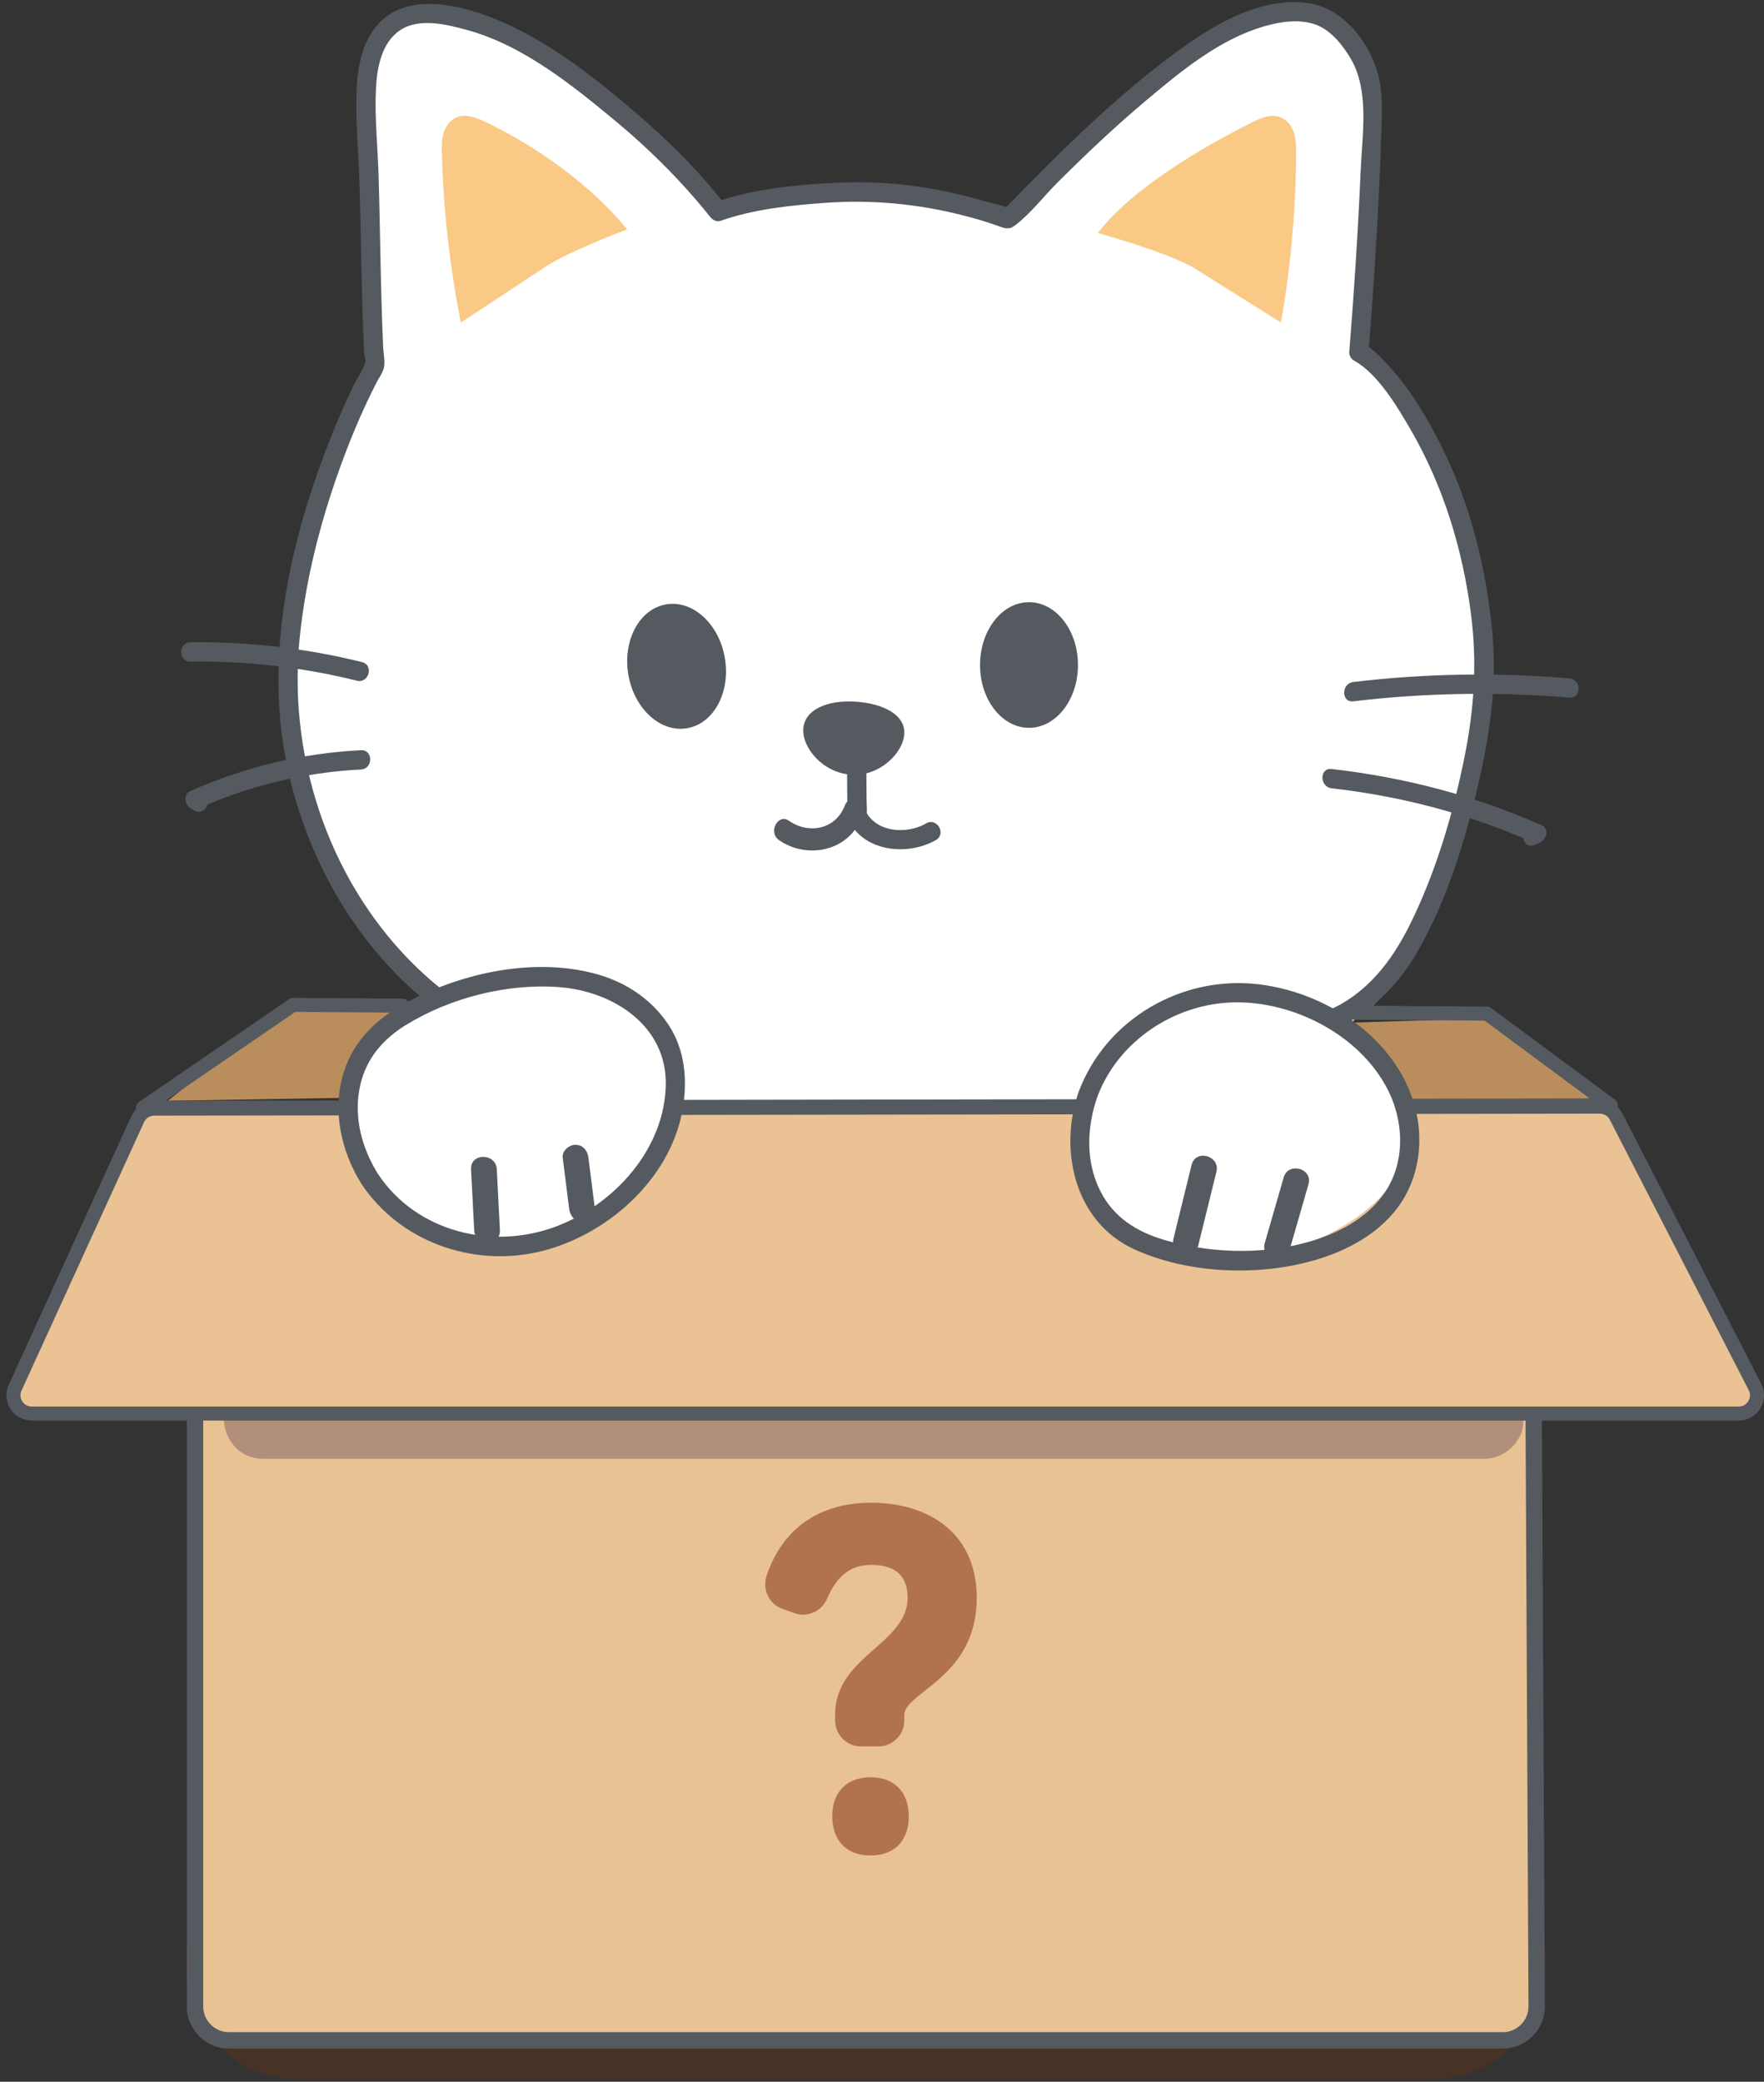 <svg width="139" height="164" viewBox="0 0 139 164" fill="none" xmlns="http://www.w3.org/2000/svg">
<rect x="0" y="0" width="139" height="164" fill="#333333" stroke="none"/>
<g clip-path="url(#clip0_2126_110824)">
<path d="M107.53 27.574C113.418 34.606 116.834 43.714 117.041 52.93C117.247 62.147 114.243 71.409 108.676 78.72C108.676 78.72 97.136 91.925 55.468 86.979C53.178 86.709 36.333 84.16 28.956 73.941C21.581 63.725 20.114 45.536 27.715 33.399L30.041 29.411C29.682 22.768 29.323 16.127 28.965 9.483C28.806 6.557 28.985 2.984 31.543 1.598C33.508 0.534 35.916 1.36 37.938 2.298C40.748 3.603 45.748 6.277 49.433 9.389C53.889 13.152 56.659 16.873 56.659 16.873C61.002 15.273 65.864 15.109 70.463 15.557L79.362 17.457C79.362 17.457 85.63 12.109 89.87 7.823C93.576 4.076 98.106 0.662 102.103 0.929C104.934 1.119 108.595 5.473 108.116 8.35C107.539 11.82 107.945 15.533 107.641 19.713C107.337 23.892 107.526 27.567 107.526 27.567L107.53 27.574Z" fill="white"/>
<path d="M51.14 140.073C51.613 140.073 51.615 139.336 51.14 139.336C50.664 139.336 50.664 140.073 51.14 140.073Z" fill="#555A60"/>
<path d="M63.487 124.523C64.635 121.928 65.999 118.91 68.949 118.012C70.245 117.618 71.631 117.788 72.696 118.663C73.761 119.538 74.415 120.775 74.857 122.033C75.711 124.46 75.722 127.134 74.999 129.596C74.64 130.824 74.098 131.992 73.385 133.054C72.622 134.191 71.66 135.118 70.589 135.963C69.399 136.905 68.144 137.928 67.733 139.461C67.543 140.167 67.575 140.921 67.91 141.578C68.214 142.176 68.761 142.669 69.404 142.87C69.729 142.97 70.061 142.975 70.392 142.915C70.859 142.83 70.661 142.118 70.197 142.203C69.593 142.314 69.003 141.927 68.682 141.438C68.297 140.858 68.282 140.167 68.487 139.514C68.962 138.003 70.389 137.084 71.553 136.133C73.625 134.443 75.084 132.114 75.782 129.539C76.47 127.011 76.433 124.252 75.547 121.777C75.08 120.478 74.399 119.181 73.348 118.256C72.298 117.331 70.871 116.909 69.438 117.143C66.334 117.651 64.54 120.458 63.325 123.091C63.163 123.443 63.006 123.799 62.848 124.153C62.767 124.335 62.794 124.549 62.98 124.658C63.137 124.75 63.404 124.709 63.485 124.525L63.487 124.523Z" fill="#555A60"/>
<path d="M76.632 147.411C76.816 147.166 77.001 146.919 77.185 146.674C77.238 146.602 77.244 146.471 77.222 146.39C77.2 146.309 77.131 146.211 77.052 146.169C76.967 146.123 76.862 146.1 76.768 146.132L76.68 146.169C76.625 146.202 76.58 146.246 76.547 146.301C76.363 146.546 76.179 146.793 75.994 147.038C75.941 147.11 75.935 147.241 75.957 147.322C75.98 147.403 76.048 147.501 76.127 147.543C76.212 147.589 76.317 147.612 76.411 147.58L76.499 147.543C76.555 147.51 76.599 147.466 76.632 147.411Z" fill="#555A60"/>
<path d="M36.315 25.412C35.443 21.024 34.942 16.576 34.817 12.118C34.8 11.549 34.793 10.966 34.971 10.423C35.15 9.879 35.55 9.372 36.121 9.194C36.805 8.98 37.546 9.271 38.193 9.577C42.319 11.532 46.601 14.613 49.421 18.072C49.421 18.072 44.884 19.76 42.989 21.01C41.095 22.259 36.317 25.412 36.317 25.412H36.315Z" fill="#FAC985"/>
<path d="M100.937 25.407C101.707 21 102.107 16.541 102.131 12.081C102.135 11.512 102.129 10.93 101.937 10.391C101.746 9.853 101.335 9.354 100.76 9.188C100.071 8.989 99.337 9.297 98.698 9.619C94.618 11.668 89.24 14.831 86.502 18.354C86.502 18.354 92.242 19.952 94.164 21.159C96.087 22.364 100.937 25.409 100.937 25.409V25.407Z" fill="#FAC985"/>
<path d="M28.527 52.16C24.106 51.067 19.569 50.54 15.013 50.6C14.037 50.613 14.033 52.134 15.013 52.121C19.438 52.062 23.826 52.563 28.121 53.626C29.07 53.86 29.476 52.395 28.525 52.16H28.527Z" fill="#555A60"/>
<path d="M28.44 59.101C23.778 59.337 19.248 60.433 14.984 62.329C14.425 62.578 14.556 63.36 14.984 63.642L15.269 63.831C16.087 64.373 16.85 63.057 16.036 62.519L15.75 62.329V63.642C19.756 61.859 24.061 60.844 28.438 60.621C29.411 60.571 29.419 59.051 28.438 59.101H28.44Z" fill="#555A60"/>
<path d="M106.642 55.249C112.294 54.577 117.992 54.481 123.664 54.96C124.639 55.043 124.634 53.521 123.664 53.44C117.994 52.96 112.294 53.054 106.642 53.729C105.682 53.843 105.671 55.365 106.642 55.249Z" fill="#555A60"/>
<path d="M104.93 62.103C110.361 62.717 115.714 64.11 120.716 66.325L120.898 64.936C120.771 64.989 120.642 65.044 120.515 65.098C119.627 65.472 120.017 66.944 120.918 66.565C121.046 66.511 121.175 66.456 121.302 66.403C121.818 66.185 122.159 65.312 121.484 65.013C116.217 62.682 110.65 61.232 104.932 60.583C103.961 60.472 103.97 61.995 104.932 62.103H104.93Z" fill="#555A60"/>
<path d="M81.084 57.337C83.215 57.337 84.942 55.122 84.942 52.389C84.942 49.657 83.215 47.441 81.084 47.441C78.952 47.441 77.225 49.657 77.225 52.389C77.225 55.122 78.952 57.337 81.084 57.337Z" fill="#555A60"/>
<path d="M54.129 57.372C56.231 57.022 57.571 54.552 57.121 51.857C56.671 49.161 54.603 47.261 52.501 47.611C50.398 47.962 49.059 50.431 49.508 53.127C49.958 55.822 52.027 57.723 54.129 57.372Z" fill="#555A60"/>
<path d="M63.297 57.419C63.205 58.908 64.835 60.889 67.082 61.031C69.328 61.173 71.164 59.313 71.258 57.824C71.35 56.335 69.634 55.416 67.388 55.276C65.141 55.136 63.391 55.932 63.297 57.421V57.419Z" fill="#555A60"/>
<path d="M66.719 59.757C66.778 61.122 66.731 62.488 66.79 63.853C66.833 64.828 68.353 64.834 68.311 63.853C68.252 62.488 68.298 61.122 68.239 59.757C68.197 58.782 66.676 58.776 66.719 59.757Z" fill="#555A60"/>
<path d="M37.417 79.779C31.533 76.14 27.278 70.305 25.127 63.791C23.638 59.28 23.131 54.643 23.649 49.922C24.115 45.67 25.162 41.48 26.574 37.448C27.449 34.947 28.466 32.489 29.673 30.128C29.85 29.782 30.134 29.406 30.239 29.024C30.372 28.543 30.215 27.869 30.193 27.366C30.165 26.761 30.141 26.159 30.119 25.554C30.07 24.174 30.035 22.794 30.003 21.412C29.946 18.837 29.907 16.261 29.826 13.686C29.758 11.495 29.52 9.28 29.618 7.087C29.692 5.416 30.029 3.379 31.533 2.377C33.036 1.374 35.224 1.931 36.796 2.36C41.211 3.569 45.076 6.693 48.535 9.564C50.453 11.156 52.261 12.876 53.94 14.718C54.441 15.269 54.933 15.831 55.408 16.406C55.556 16.583 55.699 16.762 55.843 16.943C55.987 17.123 55.886 16.994 55.924 17.046C56.118 17.302 56.442 17.516 56.783 17.396C59.418 16.467 62.382 16.165 65.148 15.973C68.704 15.726 72.243 16.056 75.703 16.921C76.695 17.168 77.681 17.453 78.643 17.798C79.144 17.977 79.488 18.131 79.964 17.772C81.204 16.836 82.242 15.468 83.338 14.372C85.596 12.116 87.919 9.921 90.365 7.869C93.116 5.56 96.14 3.066 99.649 2.064C100.93 1.697 102.415 1.476 103.701 1.948C104.877 2.379 105.845 3.601 106.451 4.649C107.92 7.189 107.339 10.618 107.219 13.428C107.013 18.207 106.7 22.982 106.318 27.749C106.298 28.005 106.477 28.285 106.694 28.405C108.539 29.42 110.074 31.984 111.144 33.827C113.734 38.281 115.263 43.297 115.914 48.396C116.395 52.17 116.17 55.776 115.427 59.503C114.57 63.802 113.321 68.109 111.463 72.087C110.433 74.293 109.182 76.363 107.306 77.955C106.679 78.487 105.99 78.95 105.258 79.324C105.017 79.448 104.774 79.562 104.518 79.65C104.427 79.681 103.932 79.794 104.18 79.764C103.22 79.879 103.209 81.401 104.18 81.285C105.271 81.156 106.331 80.531 107.219 79.921C109.027 78.679 110.505 77.006 111.609 75.117C113.944 71.116 115.377 66.494 116.435 62.009C117.37 58.05 117.967 54.042 117.605 49.975C117.147 44.812 115.855 39.644 113.512 35.004C112.379 32.76 111.041 30.55 109.324 28.7C108.784 28.117 108.166 27.482 107.463 27.093L107.838 27.749C108.183 23.439 108.469 19.123 108.677 14.803C108.747 13.347 108.808 11.892 108.846 10.434C108.887 8.895 108.985 7.323 108.577 5.821C107.899 3.326 105.852 0.671 103.172 0.258C99.769 -0.266 96.359 1.54 93.665 3.414C90.757 5.438 88.061 7.765 85.476 10.183C83.554 11.98 81.705 13.848 79.866 15.728C79.641 15.959 79.42 16.191 79.19 16.414C79.133 16.469 79.037 16.53 78.998 16.598C78.984 16.624 78.924 16.644 78.915 16.672C78.958 16.546 79.547 16.482 79.566 16.521C79.441 16.241 78.01 15.981 77.74 15.898C74.059 14.785 70.162 14.228 66.318 14.383C63.056 14.516 59.483 14.833 56.38 15.925L57.238 16.276C55.336 13.762 53.073 11.48 50.704 9.413C47.385 6.514 43.71 3.553 39.648 1.76C36.672 0.446 31.923 -0.874 29.563 2.174C28.437 3.626 28.14 5.547 28.088 7.338C28.017 9.745 28.265 12.177 28.334 14.584C28.409 17.278 28.446 19.972 28.512 22.665C28.546 23.988 28.586 25.311 28.641 26.634C28.656 26.997 28.673 27.36 28.689 27.723C28.689 27.718 28.807 28.696 28.848 28.434C28.842 28.473 28.796 28.51 28.785 28.549C28.591 29.19 28.107 29.85 27.816 30.454C27.219 31.702 26.668 32.97 26.152 34.254C22.801 42.595 20.702 52.013 22.748 60.923C24.631 69.129 29.402 76.602 36.648 81.084C37.483 81.6 38.248 80.286 37.415 79.772L37.417 79.779Z" fill="#555A60"/>
<path d="M61.368 66.171C63.518 67.69 66.856 67.144 67.929 64.345C68.323 63.319 66.967 62.424 66.57 63.461C65.826 65.404 63.657 65.714 62.162 64.658C61.303 64.052 60.513 65.567 61.368 66.171Z" fill="#555A60"/>
<path d="M72.981 64.866C71.446 65.754 69.01 65.603 68.173 63.828C67.757 62.944 66.444 63.714 66.861 64.595C68.051 67.119 71.545 67.453 73.748 66.178C74.593 65.688 73.829 64.374 72.981 64.866Z" fill="#555A60"/>
<path opacity="0.5" d="M112.872 145.438H23.584C18.646 145.438 14.643 149.441 14.643 154.379V154.869C14.643 159.807 18.646 163.81 23.584 163.81H112.872C117.811 163.81 121.814 159.807 121.814 154.869V154.379C121.814 149.441 117.811 145.438 112.872 145.438Z" fill="#5E331A"/>
<path d="M106.256 80.57L104.105 81.46L106.072 83.303L109.59 87.591L125.93 86.895L117.93 80.209L106.256 80.57Z" fill="#BA8E5C"/>
<path d="M13.227 86.719L22.859 79.042L36.57 78.939L36.017 81.087L38.228 79.74L32.283 86.719L30.704 86.426L13.227 86.719Z" fill="#BA8E5C"/>
<path d="M118.41 160.74H18.044C16.566 160.74 15.368 159.542 15.368 158.064V88.004H120.735L121.087 158.051C121.095 159.535 119.895 160.742 118.411 160.742L118.41 160.74Z" fill="#E9C294" stroke="#555A60" stroke-width="1.29" stroke-linecap="round" stroke-linejoin="round"/>
<path d="M20.681 114.922C33.179 114.922 45.677 114.922 58.175 114.922C70.673 114.922 83.293 114.922 95.853 114.922C102.898 114.922 109.944 114.922 116.989 114.922C118.579 114.922 120.103 113.523 120.029 111.881C119.956 110.24 118.693 108.841 116.989 108.841C104.491 108.841 91.993 108.841 79.495 108.841C66.997 108.841 54.377 108.841 41.816 108.841C34.771 108.841 27.726 108.841 20.681 108.841C19.091 108.841 17.567 110.24 17.64 111.881C17.714 113.523 18.976 114.922 20.681 114.922Z" fill="#B18F7B"/>
<path d="M106.291 79.776L117.168 79.855L126.929 87.083L11.261 87.272L23.097 79.164L31.7 79.227" stroke="#555A60" stroke-width="1.106" stroke-linecap="round" stroke-linejoin="round"/>
<path d="M67.85 137.581C66.722 137.581 65.808 136.667 65.808 135.54V135.053C65.808 130.481 71.517 129.508 71.517 125.876C71.517 124.221 70.64 123.281 68.663 123.281C67.059 123.281 65.957 124.114 65.181 125.929C64.752 126.934 63.635 127.453 62.607 127.087L61.654 126.747C60.595 126.37 60.053 125.209 60.407 124.142C61.492 120.88 64.078 118.385 68.663 118.385C72.91 118.385 76.965 120.557 76.965 125.907C76.965 132.167 71.255 133.302 71.255 135.118V135.54C71.255 136.667 70.341 137.581 69.214 137.581H67.85ZM65.581 143.093C65.581 141.278 66.619 140.014 68.596 140.014C70.574 140.014 71.611 141.278 71.611 143.093C71.611 144.909 70.574 146.175 68.596 146.175C66.619 146.175 65.581 144.91 65.581 143.093Z" fill="#B1724E"/>
<path d="M2.502 111.359H137.009C138.084 111.359 138.778 110.222 138.288 109.266L127.342 87.959C127.095 87.48 126.601 87.178 126.061 87.18L12.15 87.336C11.588 87.336 11.078 87.666 10.846 88.177L1.193 109.325C0.758 110.276 1.455 111.358 2.5 111.358L2.502 111.359Z" fill="#EAC294" stroke="#555A60" stroke-width="1.106" stroke-linecap="round" stroke-linejoin="round"/>
<path d="M29.141 92.987C31.297 96.337 35.287 98.338 39.271 98.351C43.255 98.364 47.147 96.484 49.841 93.551C51.489 91.757 52.733 89.541 53.099 87.134C53.466 84.727 52.891 82.134 51.308 80.286C49.206 77.833 45.724 77.031 42.494 77.081C37.97 77.149 31.448 79.329 29.121 82.324C26.793 85.319 26.987 89.636 29.141 92.987Z" fill="white"/>
<path d="M28.469 93.246C31.463 97.767 37.097 99.807 42.34 98.644C47.667 97.461 52.757 93.022 53.767 87.513C54.198 85.16 54.001 82.693 52.634 80.669C51.257 78.633 49.206 77.315 46.843 76.694C42.034 75.428 36.514 76.621 32.18 78.889C29.827 80.122 27.909 81.862 27.09 84.458C26.158 87.416 26.856 90.665 28.469 93.248C28.987 94.076 30.302 93.315 29.781 92.482C28.472 90.386 27.816 87.841 28.408 85.396C28.905 83.34 30.205 81.845 31.976 80.754C35.492 78.589 40.034 77.437 44.155 77.774C48.275 78.111 52.529 80.761 52.462 85.435C52.39 90.482 48.441 94.855 43.882 96.597C38.855 98.519 32.833 97.089 29.783 92.482C29.244 91.669 27.927 92.43 28.471 93.248L28.469 93.246Z" fill="#555A60"/>
<path d="M85.438 89.013C85.88 85.055 88.565 81.487 92.127 79.705C95.689 77.923 100.012 77.877 103.729 79.307C106.002 80.181 108.101 81.614 109.499 83.606C110.898 85.599 111.536 88.178 110.939 90.537C110.146 93.668 107.384 95.935 104.468 97.326C100.385 99.276 93.574 100.223 90.157 98.574C86.74 96.924 84.993 92.972 85.436 89.013H85.438Z" fill="white"/>
<path d="M86.488 86.351C88.156 81.978 92.566 79.079 97.197 78.967C101.828 78.855 107.087 81.46 109.332 85.802C110.555 88.168 110.742 91.166 109.385 93.522C108.254 95.49 106.225 96.765 104.13 97.51C100.247 98.89 95.662 98.84 91.727 97.677C89.582 97.043 87.782 95.923 86.73 93.886C85.521 91.55 85.628 88.778 86.486 86.351C86.812 85.426 85.344 85.03 85.019 85.948C83.394 90.546 84.651 96.258 89.381 98.42C93.66 100.377 99.266 100.574 103.748 99.231C106.177 98.503 108.539 97.233 110.097 95.182C111.823 92.908 112.229 89.889 111.486 87.164C110.012 81.753 104.483 78.154 99.132 77.537C93.122 76.844 87.192 80.261 85.021 85.948C84.673 86.862 86.142 87.258 86.488 86.351Z" fill="#555A60"/>
<path d="M37.119 92.115C37.2 93.713 37.283 95.312 37.364 96.91C37.43 98.207 39.457 98.217 39.391 96.91C39.31 95.312 39.227 93.713 39.146 92.115C39.08 90.818 37.052 90.809 37.119 92.115Z" fill="#555A60"/>
<path d="M44.339 91.201C44.509 92.543 44.678 93.882 44.848 95.224C44.918 95.771 45.264 96.232 45.862 96.237C46.355 96.243 46.943 95.768 46.875 95.224C46.706 93.882 46.536 92.543 46.367 91.201C46.297 90.654 45.95 90.193 45.353 90.188C44.859 90.182 44.271 90.657 44.339 91.201Z" fill="#555A60"/>
<path d="M93.896 91.771C93.421 93.702 92.945 95.635 92.47 97.566C92.159 98.832 94.112 99.374 94.425 98.104C94.901 96.173 95.376 94.24 95.852 92.309C96.163 91.043 94.21 90.501 93.896 91.771Z" fill="#555A60"/>
<path d="M101.15 92.762C100.654 94.483 100.158 96.204 99.662 97.924C99.301 99.18 101.257 99.715 101.618 98.462C102.113 96.74 102.609 95.019 103.105 93.3C103.466 92.043 101.511 91.509 101.15 92.762Z" fill="#555A60"/>
</g>
<defs>
<clipPath id="clip0_2126_110824">
<rect width="138.49" height="163.639" fill="white" transform="translate(0.51 0.171)"/>
</clipPath>
</defs>
</svg>
